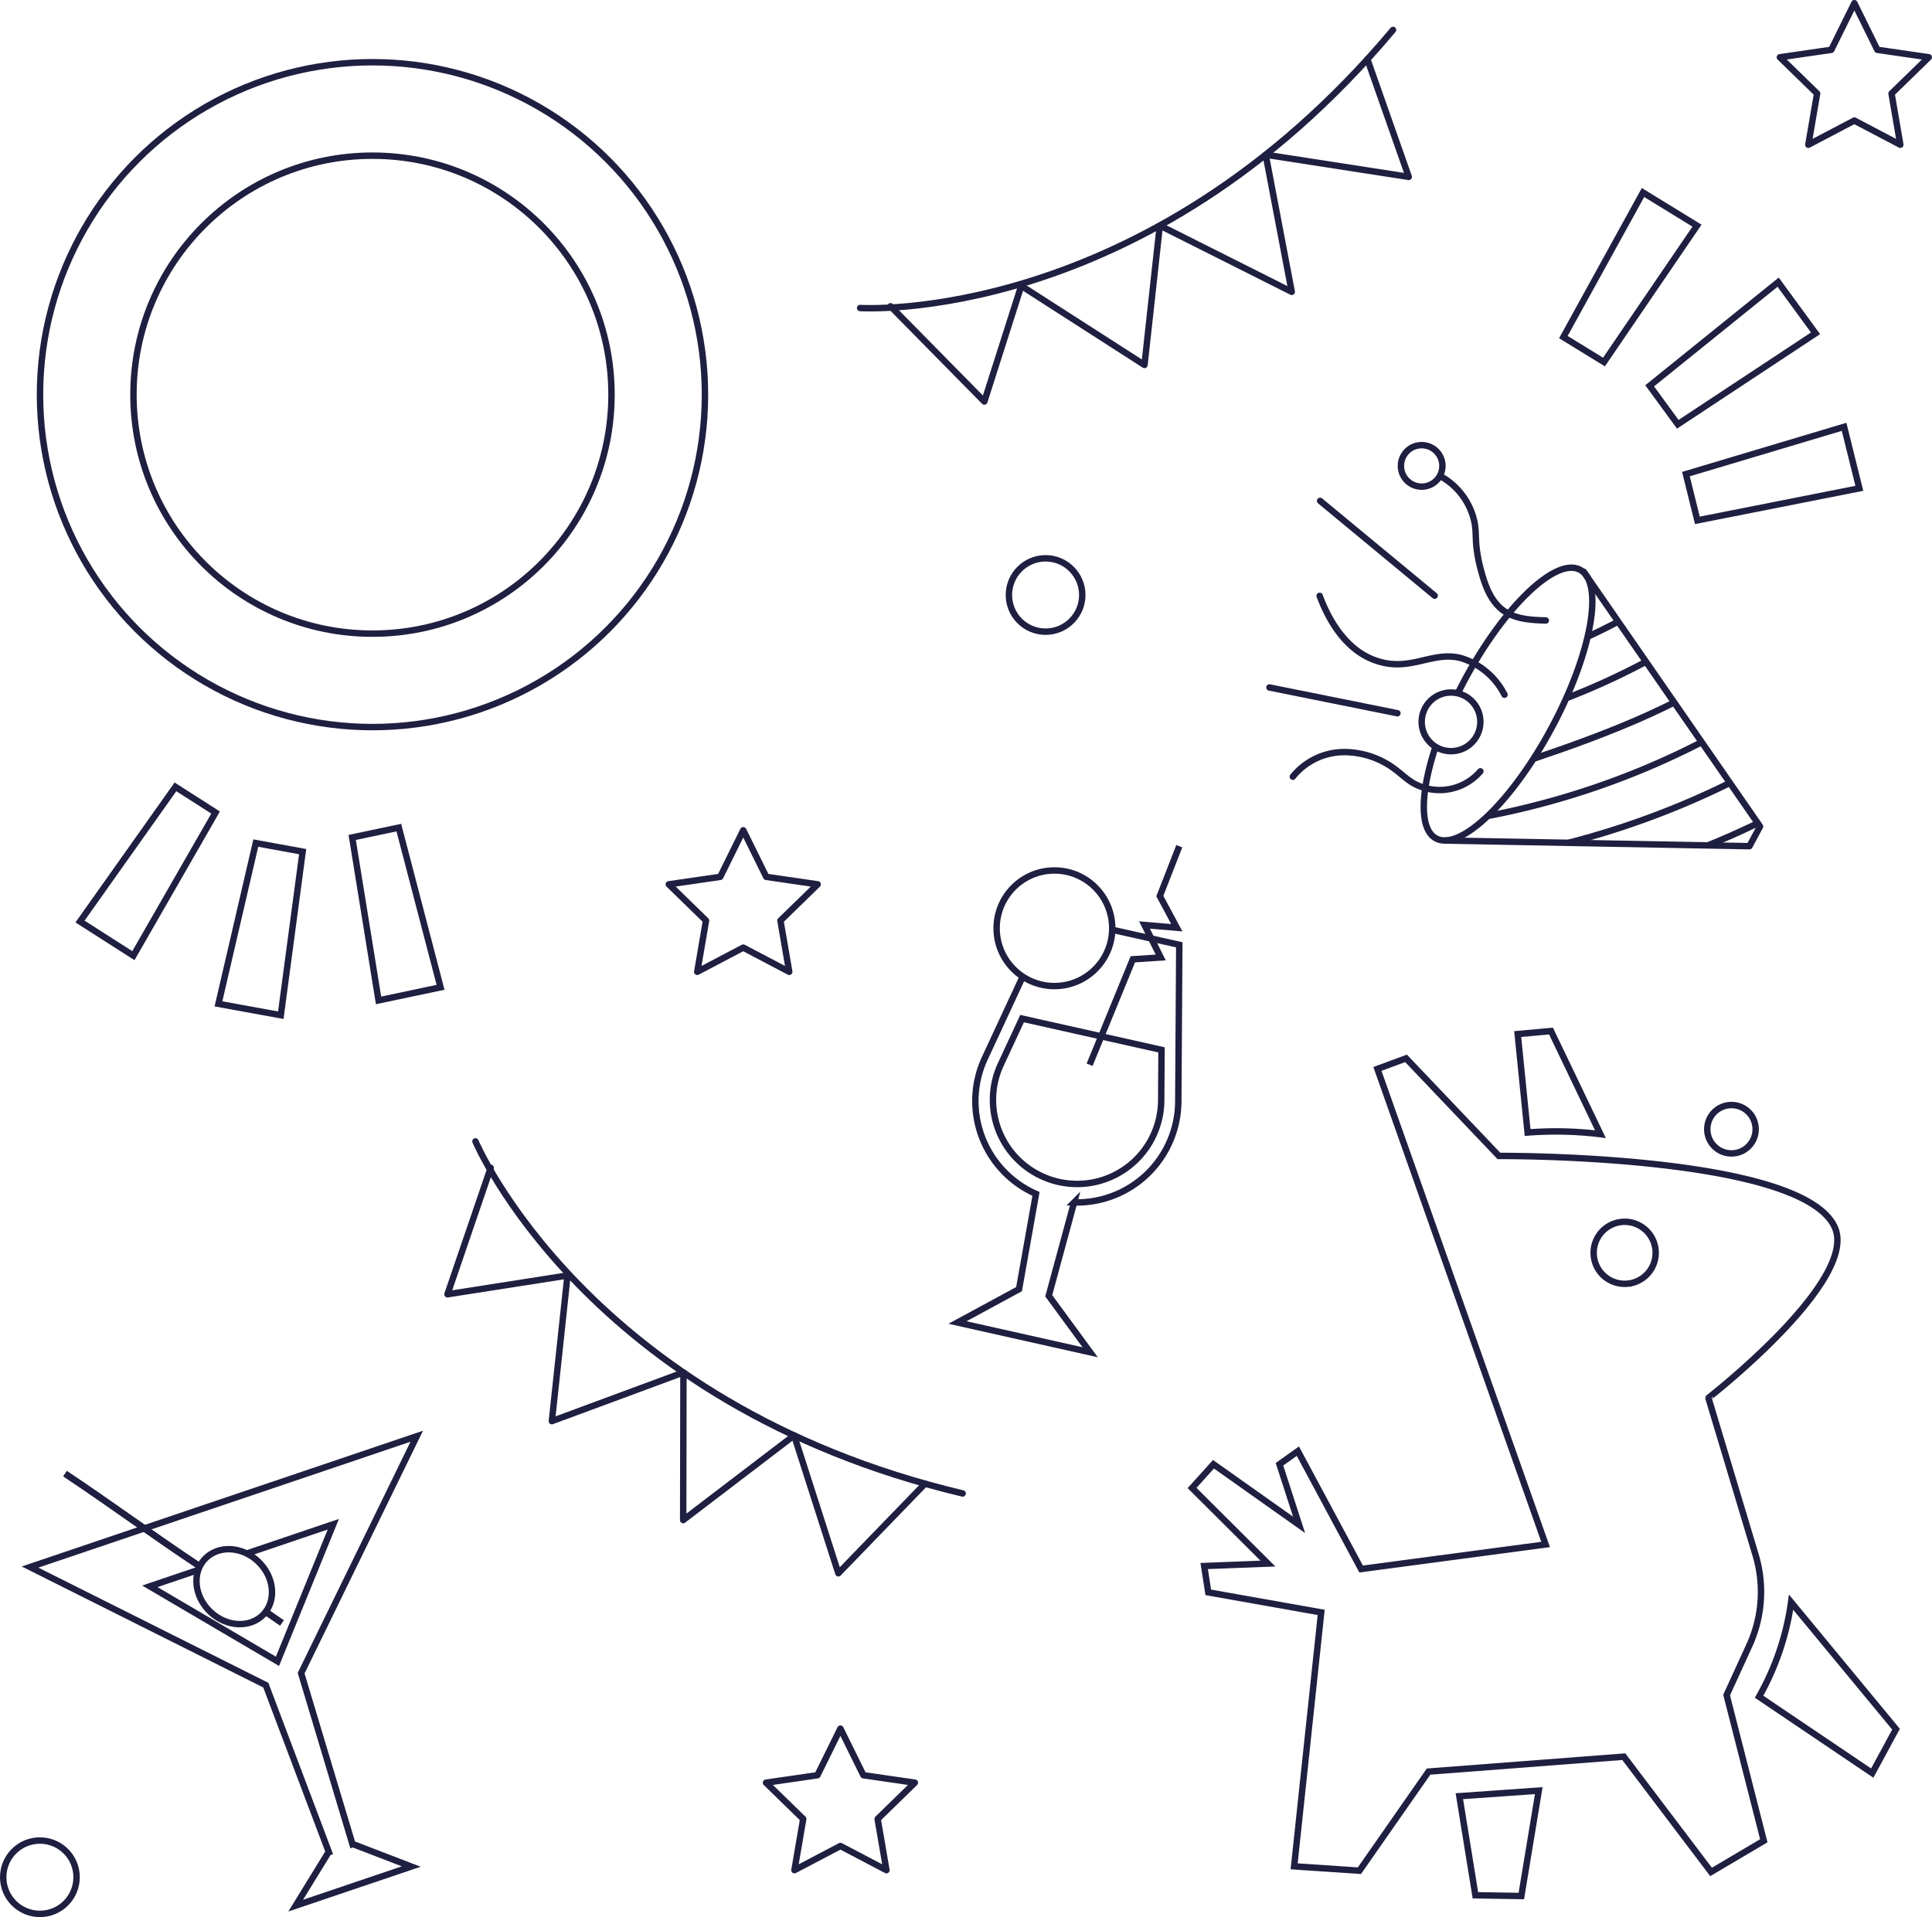 <svg xmlns="http://www.w3.org/2000/svg" xmlns:xlink="http://www.w3.org/1999/xlink" width="301" height="298.729" viewBox="0 0 301 298.729"><defs><clipPath id="a"><path d="M790.9,309.528l26.126,37.737-1.65,3.077-46.495-.881" transform="translate(-768.885 -309.528)" fill="none" stroke="#1f1f41" stroke-width="1"/></clipPath></defs><rect width="301" height="298" fill="rgba(255,255,255,0)"/><g transform="translate(6.23 9.696)"><circle cx="51.801" cy="51.801" r="51.801" transform="translate(0 0)" fill="none" stroke="#1f1f41" stroke-miterlimit="10" stroke-width="1"/><circle cx="37.239" cy="37.239" r="37.239" transform="translate(14.562 14.562)" fill="none" stroke="#1f1f41" stroke-miterlimit="10" stroke-width="1"/></g><g transform="translate(185.721 160.66)"><path d="M805.767,562.189l-1.544-15.346,5.19-.469,7.7,16.071A56.388,56.388,0,0,0,805.767,562.189Z" transform="translate(-753.492 -546.374)" fill="none" stroke="#1f1f41" stroke-miterlimit="10" stroke-width="1"/><path d="M937.142,849.15a41.4,41.4,0,0,1-4.991,14.73l17.634,11.9,3.706-6.841Z" transform="translate(-843.817 -760.152)" fill="none" stroke="#1f1f41" stroke-miterlimit="10" stroke-width="1"/><path d="M785.676,949.036l-12.373.871,2.5,15.439,7.154.115Z" transform="translate(-731.661 -830.677)" fill="none" stroke="#1f1f41" stroke-miterlimit="10" stroke-width="1"/><circle cx="3.771" cy="3.771" r="3.771" transform="translate(80.264 11.528)" fill="none" stroke="#1f1f41" stroke-miterlimit="10" stroke-width="1"/><path d="M731.77,587.185c-5.126-11.442-52.329-11.124-52.329-11.124L664.97,560.853l-4.457,1.647,26.2,74.1-28.739,3.827-9.857-18.367-2.867,2.04,3.058,9.445L634.969,624.1l-3.335,3.7,11.819,11.778-9.932.382.636,4.1,17.592,3.123-4.212,39.57,10.167.683,10.776-15.444,30.413-2.327,13.6,17.963,8.214-4.856-5.794-22.709,3.535-7.716a20.073,20.073,0,0,0,1.022-13.974l-7.392-24.612S735.508,595.526,731.77,587.185Zm-31.461,8.628a4.832,4.832,0,1,1,3.382-5.938,4.832,4.832,0,0,1-3.382,5.938Z" transform="translate(-631.634 -556.597)" fill="none" stroke="#1f1f41" stroke-miterlimit="10" stroke-width="1"/></g><g transform="translate(12.463 122.61)"><path d="M121.406,446.724l7.3,1.333L125.3,473.549l-9.711-1.772Z" transform="translate(-94.017 -437.964)" fill="none" stroke="#1f1f41" stroke-miterlimit="10" stroke-width="1"/><path d="M186.475,440.061l7.264-1.532,6.5,24.885-9.659,2.038Z" transform="translate(-144.066 -432.178)" fill="none" stroke="#1f1f41" stroke-miterlimit="10" stroke-width="1"/><path d="M63.323,420.924l-6.254-4L42.2,437.909l8.317,5.318Z" transform="translate(-42.198 -416.924)" fill="none" stroke="#1f1f41" stroke-miterlimit="10" stroke-width="1"/></g><g transform="translate(243.568 29.997)"><path d="M878.549,171.53l-4.382-5.993,20.016-16.151,5.826,7.969Z" transform="translate(-860.723 -135.414)" fill="none" stroke="#1f1f41" stroke-miterlimit="10" stroke-width="1"/><path d="M834.755,128.267l-6.325-3.887,12.408-22.529,8.41,5.168Z" transform="translate(-828.43 -101.852)" fill="none" stroke="#1f1f41" stroke-miterlimit="10" stroke-width="1"/><path d="M893.389,233.437l1.786,7.206,25.231-4.992-2.375-9.582Z" transform="translate(-874.295 -189.557)" fill="none" stroke="#1f1f41" stroke-miterlimit="10" stroke-width="1"/></g><g transform="translate(149.173 131.855)"><path d="M517.463,499.882l-5.911,12.728a15.811,15.811,0,0,0,7.976,21.128l-2.64,14.842-9.593,5.2,20.671,4.635-6.453-8.8,3.95-14.549a15.81,15.81,0,0,0,16.233-15.7l.157-24.439-10.668-2.392" transform="translate(-507.296 -479.558)" fill="none" stroke="#1f1f41" stroke-miterlimit="10" stroke-width="1"/><circle cx="9.006" cy="9.006" r="9.006" transform="translate(6.097 3.784)" fill="none" stroke="#1f1f41" stroke-miterlimit="10" stroke-width="1"/><path d="M552.351,544.656l-21.724-4.871-3.316,7.14a13.1,13.1,0,0,0,9.019,18.306h0a13.1,13.1,0,0,0,15.971-12.7Z" transform="translate(-520.562 -512.917)" fill="none" stroke="#1f1f41" stroke-miterlimit="10" stroke-width="1"/><path d="M577.325,482.435,584.061,466l4.348-.278-2.533-5.063,5.035.425-2.648-4.934,3.032-7.767" transform="translate(-556.74 -448.379)" fill="none" stroke="#1f1f41" stroke-miterlimit="10" stroke-width="1"/></g><g transform="translate(4.683 223.796)"><path d="M94.126,812.454l13.674-4.627-8.7,21.36L79.214,817.5l7.552-2.555" transform="translate(-60.554 -794.112)" fill="none" stroke="#1f1f41" stroke-miterlimit="10" stroke-width="1"/><path d="M55.218,795.418c-7.03-4.656-13.791-9.653-20.92-14.4" transform="translate(-28.841 -775.181)" fill="none" stroke="#1f1f41" stroke-miterlimit="10" stroke-width="1"/><path d="M143.172,855.97l-2.513-1.73" transform="translate(-103.938 -826.882)" fill="none" stroke="#1f1f41" stroke-miterlimit="10" stroke-width="1"/><path d="M55.218,795.418c-7.03-4.656-13.791-9.653-20.92-14.4" transform="translate(-28.841 -775.181)" fill="none" stroke="#1f1f41" stroke-miterlimit="10" stroke-width="1"/><path d="M143.172,855.97l-2.513-1.73" transform="translate(-103.938 -826.882)" fill="none" stroke="#1f1f41" stroke-miterlimit="10" stroke-width="1"/><path d="M65.963,824.742l-8-26.653,18.015-36.922-60.25,20.385,36.733,18.4,9.83,26.033-.073.025-5.1,8.3,18-6.091-9.089-3.5Z" transform="translate(-15.732 -761.166)" fill="none" stroke="#1f1f41" stroke-miterlimit="10" stroke-width="1"/><ellipse cx="5.413" cy="6.283" rx="5.413" ry="6.283" transform="translate(23.528 23.044) rotate(-46.514)" fill="none" stroke="#1f1f41" stroke-miterlimit="10" stroke-width="1"/><path d="M151.093,857.543" transform="translate(-111.305 -829.214)" fill="none" stroke="#1f1f41" stroke-miterlimit="10" stroke-width="1"/></g><g transform="translate(134.004 4.664)"><path d="M455.687,59s44.3,2.86,83.025-43.335" transform="translate(-455.687 -15.667)" fill="none" stroke="#1f1f41" stroke-linecap="round" stroke-miterlimit="10" stroke-width="1"/><path d="M471.81,69.7l14.613,14.841,5.751-18.028,19.2,12.331,2.388-21.725,20.555,10.33-4.062-21.363,22.293,3.451L546.1,31.207" transform="translate(-467.071 -26.639)" fill="none" stroke="#1f1f41" stroke-linecap="round" stroke-linejoin="round" stroke-width="1"/></g><g transform="translate(69.712 177.856)"><path d="M251.81,604.876s17.267,40.9,75.9,54.859" transform="translate(-247.446 -604.876)" fill="none" stroke="#1f1f41" stroke-linecap="round" stroke-miterlimit="10" stroke-width="1"/><path d="M243.7,618.87l-6.734,19.709,18.7-2.924-2.436,22.69,20.5-7.585-.041,23.005,17.287-13.191,6.888,21.481,13.506-13.964" transform="translate(-236.963 -614.757)" fill="none" stroke="#1f1f41" stroke-linecap="round" stroke-linejoin="round" stroke-width="1"/></g><path d="M365.9,439.94l3.583,7.26,8.012,1.164-5.8,5.651,1.369,7.979-7.166-3.767-7.166,3.767,1.369-7.979-5.8-5.651,8.012-1.164Z" transform="translate(-250.103 -310.565)" fill="none" stroke="#1f1f41" stroke-linecap="round" stroke-linejoin="round" stroke-width="1"/><path d="M417.4,916.182l3.583,7.26L429,924.606l-5.8,5.651,1.369,7.979-7.166-3.767-7.166,3.767,1.369-7.979-5.8-5.651,8.012-1.164Z" transform="translate(-286.466 -646.821)" fill="none" stroke="#1f1f41" stroke-linecap="round" stroke-linejoin="round" stroke-width="1"/><path d="M954.821,1.5,958.4,8.76l8.012,1.164-5.8,5.651,1.369,7.979-7.166-3.767-7.166,3.767,1.369-7.979-5.8-5.651L951.23,8.76Z" transform="translate(-665.916 -1)" fill="none" stroke="#1f1f41" stroke-linecap="round" stroke-linejoin="round" stroke-width="1"/><g transform="translate(197.774 69.364)"><path d="M787.295,302.836l1.362,1.967,26.126,37.737-1.65,3.077-47.43-.881" transform="translate(-738.348 -283.125)" fill="none" stroke="#1f1f41" stroke-linecap="round" stroke-linejoin="round" stroke-width="1"/><g transform="translate(28.291 21.678)"><g clip-path="url(#a)"><g transform="translate(4.538 -1.138)"><path d="M857.419,305.656a88.1,88.1,0,0,1-15.654,9.245" transform="translate(-824.881 -305.656)" fill="none" stroke="#1f1f41" stroke-linecap="round" stroke-linejoin="round" stroke-width="1"/><path d="M855.08,325.583a112.045,112.045,0,0,1-24,12.911" transform="translate(-817.335 -319.726)" fill="none" stroke="#1f1f41" stroke-linecap="round" stroke-linejoin="round" stroke-width="1"/><path d="M847.5,345.51c-10.257,7.838-22.6,12.541-34.534,16.581" transform="translate(-804.543 -333.795)" fill="none" stroke="#1f1f41" stroke-linecap="round" stroke-linejoin="round" stroke-width="1"/><path d="M835.984,365.437a123.713,123.713,0,0,1-46.7,19.62" transform="translate(-787.826 -347.865)" fill="none" stroke="#1f1f41" stroke-linecap="round" stroke-linejoin="round" stroke-width="1"/><path d="M837.688,385.364s-20.3,15.938-53.365,20.774" transform="translate(-784.323 -361.935)" fill="none" stroke="#1f1f41" stroke-linecap="round" stroke-linejoin="round" stroke-width="1"/><path d="M855.4,405.291s-20.3,15.938-53.366,20.774" transform="translate(-796.829 -376.004)" fill="none" stroke="#1f1f41" stroke-linecap="round" stroke-linejoin="round" stroke-width="1"/></g></g></g><path d="M759.8,320.194q.46-.92.957-1.847c6.2-11.561,14.273-19.3,18.038-17.279s1.792,13.026-4.405,24.587-14.273,19.3-18.038,17.279c-2.566-1.376-2.466-6.93-.179-13.989" transform="translate(-730.397 -281.651)" fill="none" stroke="#1f1f41" stroke-linecap="round" stroke-linejoin="round" stroke-width="1"/><path d="M728.044,331.08a11.229,11.229,0,0,0-6.9-5.738c-4.575-1.078-7.926,2.386-13.421.315-4.222-1.59-6.9-5.751-8.476-9.978" transform="translate(-691.424 -292.193)" fill="none" stroke="#1f1f41" stroke-linecap="round" stroke-linejoin="round" stroke-width="1"/><path d="M779.874,274.817c-2.259-.071-4.66-.188-6.514-1.48-2.049-1.428-2.968-3.97-3.6-6.386a22.764,22.764,0,0,1-.718-3.824c-.092-1.1-.057-2.213-.224-3.306a10.666,10.666,0,0,0-5.29-7.446" transform="translate(-736.813 -247.497)" fill="none" stroke="#1f1f41" stroke-linecap="round" stroke-linejoin="round" stroke-width="1"/><path d="M685.05,402.31a10.32,10.32,0,0,1,7.78-3.828,13.188,13.188,0,0,1,8.32,2.812c.847.647,1.628,1.384,2.531,1.95a8.371,8.371,0,0,0,10.584-1.768" transform="translate(-681.402 -350.652)" fill="none" stroke="#1f1f41" stroke-linecap="round" stroke-linejoin="round" stroke-width="1"/><line x1="17.848" y1="14.769" transform="translate(7.895 8.686)" fill="none" stroke="#1f1f41" stroke-linecap="round" stroke-linejoin="round" stroke-width="1"/><line x1="19.94" y1="4.016" transform="translate(0 37.759)" fill="none" stroke="#1f1f41" stroke-linecap="round" stroke-linejoin="round" stroke-width="1"/><circle cx="4.573" cy="4.573" r="4.573" transform="translate(23.717 38.543)" fill="none" stroke="#1f1f41" stroke-linecap="round" stroke-linejoin="round" stroke-width="1"/><circle cx="3.234" cy="3.234" r="3.234" transform="translate(20.483 0)" fill="none" stroke="#1f1f41" stroke-linecap="round" stroke-linejoin="round" stroke-width="1"/></g><circle cx="5.716" cy="5.716" r="5.716" transform="translate(157.184 86.998)" fill="none" stroke="#1f1f41" stroke-linecap="round" stroke-miterlimit="10" stroke-width="1"/><circle cx="5.716" cy="5.716" r="5.716" transform="translate(0.5 286.797)" fill="none" stroke="#1f1f41" stroke-linecap="round" stroke-miterlimit="10" stroke-width="1"/></svg>